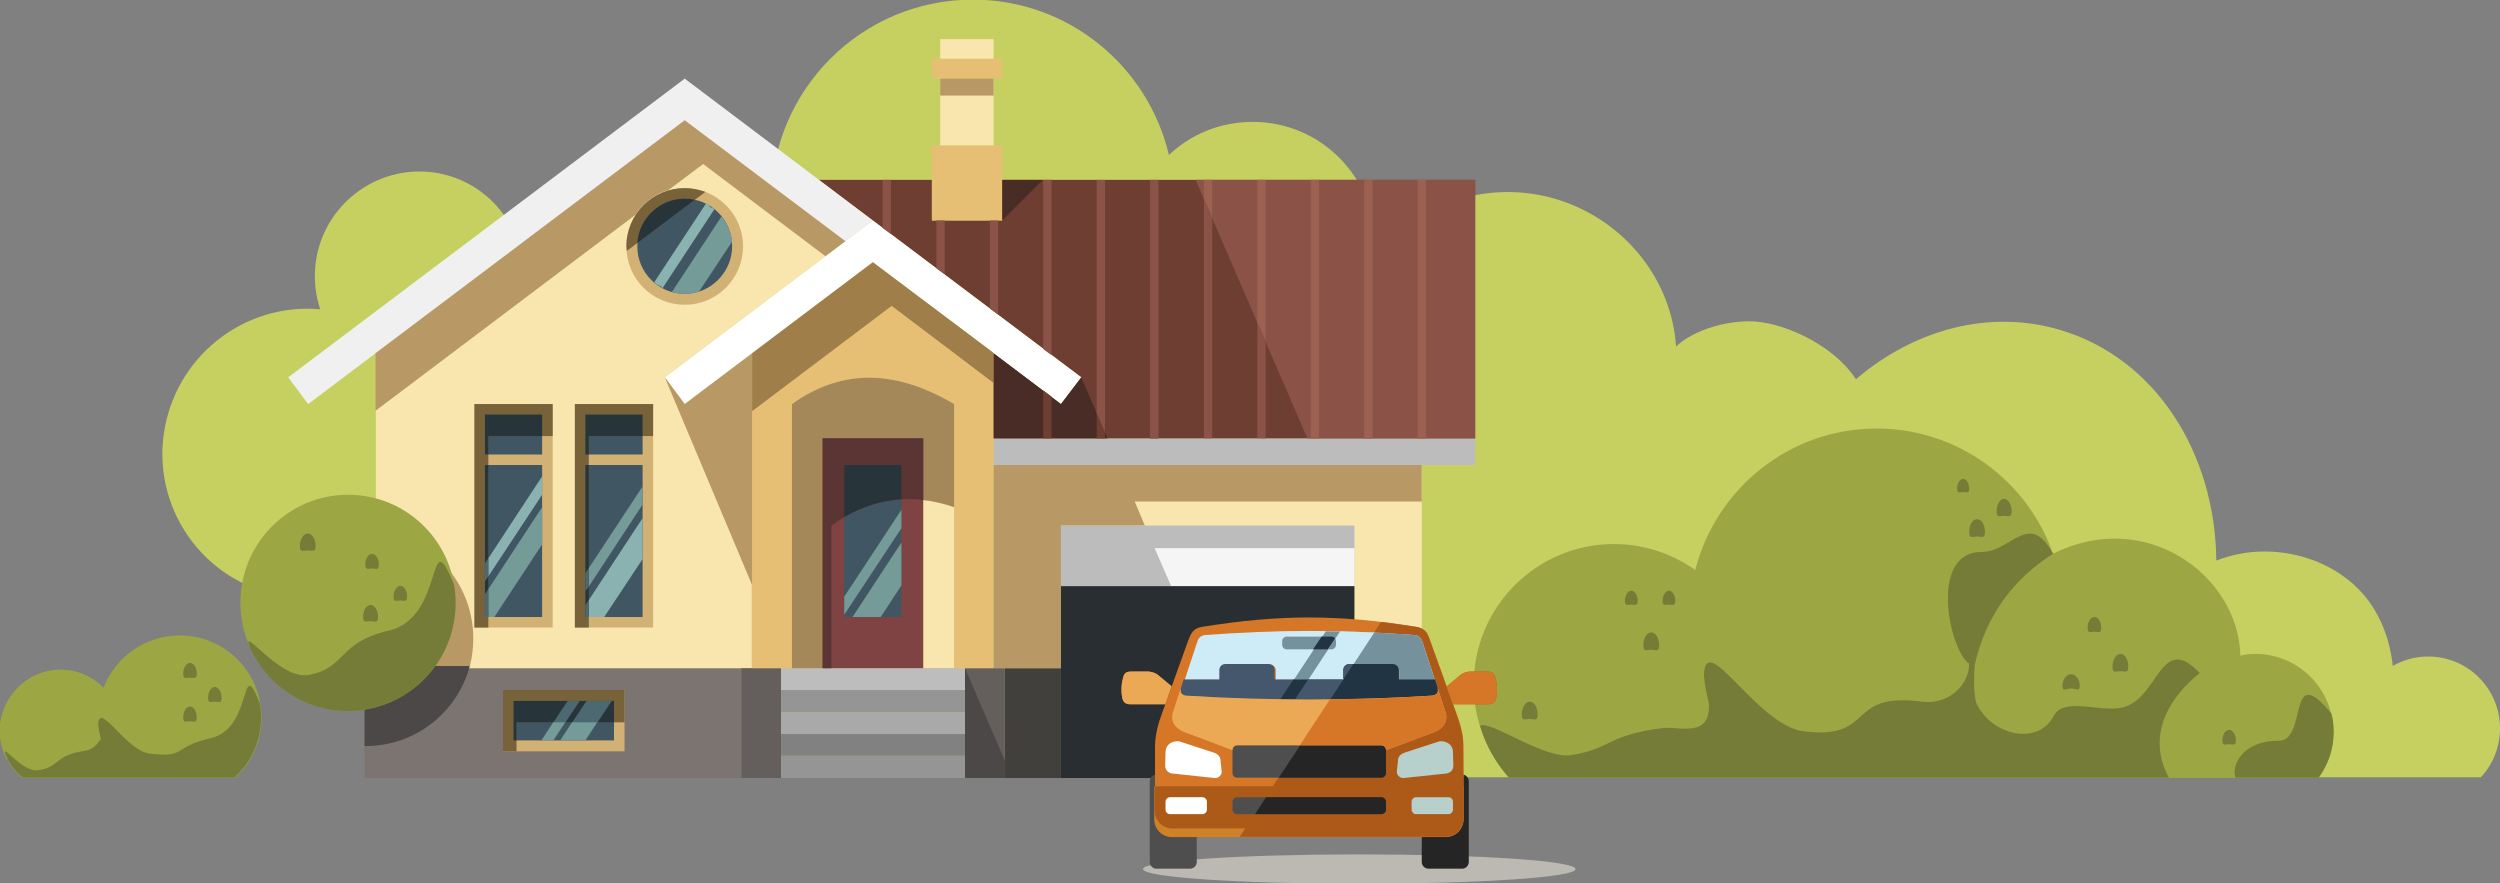 <?xml version="1.0" encoding="utf-8"?>
<!-- Generator: Adobe Illustrator 21.0.2, SVG Export Plug-In . SVG Version: 6.00 Build 0)  -->
<svg version="1.1" id="Layer_1" xmlns="http://www.w3.org/2000/svg" xmlns:xlink="http://www.w3.org/1999/xlink" x="0px" y="0px"
	 viewBox="0 0 664.5 234.8" style="enable-background:new 0 0 664.5 234.8;" xml:space="preserve">
<rect x="0" y="0" width="664.5" height="234.8" fill="#808080" stroke="none"/>
<style type="text/css">
	.st0{fill-rule:evenodd;clip-rule:evenodd;fill:#C6D061;}
	.st1{fill-rule:evenodd;clip-rule:evenodd;fill:#9CA744;}
	.st2{fill-rule:evenodd;clip-rule:evenodd;fill:#757C38;}
	.st3{fill-rule:evenodd;clip-rule:evenodd;fill:#7C7470;}
	.st4{fill-rule:evenodd;clip-rule:evenodd;fill:#D2B174;}
	.st5{fill-rule:evenodd;clip-rule:evenodd;fill:#F9E6AE;}
	.st6{fill-rule:evenodd;clip-rule:evenodd;fill:#42403D;}
	.st7{fill-rule:evenodd;clip-rule:evenodd;fill:#BCBCBC;}
	.st8{fill-rule:evenodd;clip-rule:evenodd;fill:#6F3E33;}
	.st9{fill-rule:evenodd;clip-rule:evenodd;fill:#645F5C;}
	.st10{fill-rule:evenodd;clip-rule:evenodd;fill:#959595;}
	.st11{fill-rule:evenodd;clip-rule:evenodd;fill:#818181;}
	.st12{fill-rule:evenodd;clip-rule:evenodd;fill:#A9A9A9;}
	.st13{fill-rule:evenodd;clip-rule:evenodd;fill:#F0F0F0;}
	.st14{fill-rule:evenodd;clip-rule:evenodd;fill:#BDBDBD;}
	.st15{fill-rule:evenodd;clip-rule:evenodd;fill:#405662;}
	.st16{fill-rule:evenodd;clip-rule:evenodd;fill:#E7BF74;}
	.st17{fill-rule:evenodd;clip-rule:evenodd;fill:#F5F5F5;}
	.st18{fill-rule:evenodd;clip-rule:evenodd;fill:#FFFFFF;}
	.st19{fill-rule:evenodd;clip-rule:evenodd;fill:#B89966;}
	.st20{fill-rule:evenodd;clip-rule:evenodd;fill:#9F7E49;}
	.st21{fill-rule:evenodd;clip-rule:evenodd;fill:#A58859;}
	.st22{fill-rule:evenodd;clip-rule:evenodd;fill:#4A2C26;}
	.st23{fill:#6F3E33;}
	.st24{fill-rule:evenodd;clip-rule:evenodd;fill:#77623A;}
	.st25{fill-rule:evenodd;clip-rule:evenodd;fill:#27343A;}
	.st26{fill-rule:evenodd;clip-rule:evenodd;fill:#4C4847;}
	.st27{fill-rule:evenodd;clip-rule:evenodd;fill:#759B99;}
	.st28{fill-rule:evenodd;clip-rule:evenodd;fill:#89B2B0;}
	.st29{fill-rule:evenodd;clip-rule:evenodd;fill:#7F4343;}
	.st30{fill-rule:evenodd;clip-rule:evenodd;fill:#5B3434;}
	.st31{fill-rule:evenodd;clip-rule:evenodd;fill:#4C6972;}
	.st32{fill-rule:evenodd;clip-rule:evenodd;fill:#8B5347;}
	.st33{fill:#9D6152;}
	.st34{fill:#8B5347;}
	.st35{fill-rule:evenodd;clip-rule:evenodd;fill:#282E31;}
	.st36{fill-rule:evenodd;clip-rule:evenodd;fill:#BBB9B1;}
	.st37{fill-rule:evenodd;clip-rule:evenodd;fill:#D67627;}
	.st38{fill-rule:evenodd;clip-rule:evenodd;fill:#4E4E4E;}
	.st39{fill-rule:evenodd;clip-rule:evenodd;fill:#252525;}
	.st40{fill-rule:evenodd;clip-rule:evenodd;fill:#CF8127;}
	.st41{fill-rule:evenodd;clip-rule:evenodd;fill:#AD5918;}
	.st42{fill-rule:evenodd;clip-rule:evenodd;fill:#B8D0CC;}
	.st43{fill-rule:evenodd;clip-rule:evenodd;fill:#CEECF8;}
	.st44{fill-rule:evenodd;clip-rule:evenodd;fill:#45576C;}
	.st45{fill-rule:evenodd;clip-rule:evenodd;fill:#75919C;}
	.st46{fill-rule:evenodd;clip-rule:evenodd;fill:#213443;}
	.st47{fill-rule:evenodd;clip-rule:evenodd;fill:#EBA956;}
</style>
<g>
	<path class="st0" d="M365.7,65.9c33.9-31.4,77.4-8.4,79.8,26.2c3.3-3.2,10.7-6.6,19.3-6.7c8.6-0.1,22.5,6.1,28.5,15.4
		c15.5-13.2,35.4-18.7,54.3-13.1c25.3,7.5,41.2,32.6,41.5,61.3c15.7-6.2,35.3-0.1,42.9,14.6c2.2,4.1,3.5,8.7,4,13.4
		c2.8-1.6,6-2.5,9.4-2.5c10.6,0,19.1,8.6,19.1,19.1c0,5-1.9,9.6-5.1,13h-522c-9.1-11.8-14.5-26.3-14.5-42
		c0-32.8,23.4-60.4,55.1-68.5c-1.4-3.1-2.3-6.6-2.3-10.2c0-13.4,10.8-24.2,24.1-24.2c2,0,4,0.3,5.9,0.7c-0.5-2.9-0.7-5.8-0.7-8.8
		c0-29.7,24-53.7,53.6-53.7c25.3,0,46.5,17.6,52.1,41.3c5.8-5.5,13.6-8.8,22.3-8.8c18,0,32.5,14.6,32.5,32.6
		C365.7,65.4,365.7,65.6,365.7,65.9L365.7,65.9z"/>
	<path class="st0" d="M115,45.8c15.2,2,25.9,15.9,23.9,31.2c-1.7,12.9-11.9,22.6-24.3,24.1c4.1,7.1,6,15.5,4.9,24.3
		c-2.7,21-22,35.9-43,33.2c-21-2.7-35.8-22-33-43C46.3,95,64.7,80.4,85.1,82.2c-1.3-3.9-1.7-8-1.2-12.3
		C85.9,54.6,99.8,43.9,115,45.8L115,45.8z"/>
	<path class="st1" d="M16.1,178c4.5,0,8.5,1.8,11.4,4.8c3.2-8.1,11-13.9,20.3-13.9c12,0,21.7,9.8,21.7,21.8c0,6.4-2.7,12.1-7.1,16.1
		c-22.5,0-35.2,0-56.4,0c-3.7-3-6.1-7.5-6.1-12.6C0,185.3,7.2,178,16.1,178L16.1,178z"/>
	<path class="st2" d="M22.4,199.6c2.1-0.3,3.4-1.6,4.4-3.2l0,0c-0.3-1.2-0.6-2.5-0.7-3.8c0.2-6.5,7.3,6.9,13.7,7.7
		c9.9,1.2,5.8-1.7,16.2-4.1c11.5-2.6,7.6-22.9,13.1-9.2l0,0c0.2,1.2,0.3,2.4,0.3,3.6c0,6.4-2.7,12.1-7.1,16.1H6.1
		c-1.7-1.3-3.1-3-4.1-4.9l0-0.1c-2.9-6.2,3.6,3.9,8.3,3C15.8,203.9,14.6,200.7,22.4,199.6L22.4,199.6z"/>
	<path class="st2" d="M50.5,187.8c1,0,1.8,1.3,1.8,2.9c0,1.6-0.8,1-1.8,1s-1.8,0.6-1.8-1C48.7,189.1,49.5,187.8,50.5,187.8
		L50.5,187.8z"/>
	<path class="st2" d="M57.1,182.6c1,0,1.8,1.3,1.8,2.9c0,1.6-0.8,1-1.8,1c-1,0-1.8,0.6-1.8-1C55.3,183.9,56.1,182.6,57.1,182.6
		L57.1,182.6z"/>
	<path class="st2" d="M50.5,176.2c1,0,1.8,1.3,1.8,2.9c0,1.6-0.8,1-1.8,1s-1.8,0.6-1.8-1C48.7,177.5,49.5,176.2,50.5,176.2
		L50.5,176.2z"/>
	<path class="st1" d="M599.5,173.8c11.4,0,20.7,9.3,20.7,20.8c0,4.6-1.5,8.8-4,12.2H401.1c-5.8-6.6-9.4-15.3-9.4-24.8
		c0-20.7,16.7-37.4,37.3-37.4c8,0,15.5,2.6,21.6,6.9c5.5-21.6,25-37.6,48.2-37.6c21.7,0,40.1,13.9,46.9,33.3
		c24.3-12.3,49.2,5.4,49.8,27.1C596.8,173.9,598.1,173.8,599.5,173.8L599.5,173.8z"/>
	<path class="st2" d="M605.7,196.9c7.8,0,2.1-21.8,14-7.2c0.4,1.6,0.6,3.2,0.6,4.8c0,4.6-1.5,8.8-4,12.2h-22.1
		C593,203.6,596,196.8,605.7,196.9L605.7,196.9z"/>
	<path class="st2" d="M563.6,173.8c1.2,0,2.1,1.5,2.1,3.4s-0.9,1.2-2.1,1.2c-1.2,0-2.1,0.7-2.1-1.2
		C561.5,175.3,562.5,173.8,563.6,173.8L563.6,173.8z"/>
	<path class="st2" d="M550.5,179.2c1.3,0,2.3,1.4,2.3,3.1c0,1.7-1,0.7-2.3,0.7c-1.3,0-2.3,1-2.3-0.7
		C548.2,180.6,549.2,179.2,550.5,179.2L550.5,179.2z"/>
	<path class="st2" d="M556.7,164c1,0,1.8,1.3,1.8,2.9c0,1.6-0.8,1-1.8,1c-1,0-1.8,0.6-1.8-1C554.8,165.3,555.7,164,556.7,164
		L556.7,164z"/>
	<path class="st2" d="M532.7,132.6c1.1,0,2,1.5,2,3.3c0,1.8-0.9,1.2-2,1.2c-1.1,0-2,0.7-2-1.2C530.7,134,531.6,132.6,532.7,132.6
		L532.7,132.6z"/>
	<path class="st2" d="M525.5,138c1.2,0,2.1,1.5,2.1,3.4c0,1.9-0.9,1.2-2.1,1.2c-1.2,0-2.1,0.7-2.1-1.2
		C523.4,139.5,524.3,138,525.5,138L525.5,138z"/>
	<path class="st2" d="M521.8,127.3c0.9,0,1.6,1.2,1.6,2.6c0,1.4-0.7,0.9-1.6,0.9c-0.9,0-1.6,0.5-1.6-0.9
		C520.2,128.4,520.9,127.3,521.8,127.3L521.8,127.3z"/>
	<path class="st2" d="M592.5,194c1,0,1.8,1.3,1.8,2.8c0,1.6-0.8,1-1.8,1c-1,0-1.8,0.6-1.8-1C590.7,195.3,591.5,194,592.5,194
		L592.5,194z"/>
	<path class="st2" d="M442.1,193.5c4-0.5,12.8,2.9,12.1-6.7l0,0c-0.6-2.4-1.1-4.8-1.3-7.3c0.4-12.6,14.1,13.4,26.6,14.9
		c19.2,2.3,10.9-10.6,31.4-7.9c7,0.9,12.5-4.4,12.5-10.1c-5.2-3.4-10.9-29.7,3.3-29.7c8,0,12.6-11.3,19,0.5
		c-10.5,6.6-17.9,16.5-20.8,29.5c-0.3,3.4-0.3,6.7,0.3,9.9c3.8,8.8,16.4,11.8,20.6,3.8c2.9-5.6,13.2-0.5,19.2-2.6
		c8.9-3.1,9.5-19.7,19.7-8.9c-7.3,5.8-14.6,16-8.2,27.8H537h-1.1l-134.8,0l0,0c-3.5-3.9-6.2-8.6-7.7-13.8c2.7-1.6,17,9,24.3,7.8
		C428.6,198.9,427,195.4,442.1,193.5L442.1,193.5z M524.5,176.7c0.1,0.1,0.3,0.1,0.3,0C524.8,176.7,524.7,176.7,524.5,176.7
		L524.5,176.7z"/>
	<path class="st2" d="M438.9,168.1c1.2,0,2.1,1.5,2.1,3.4c0,1.9-0.9,1.2-2.1,1.2c-1.2,0-2.1,0.7-2.1-1.2
		C436.8,169.6,437.7,168.1,438.9,168.1L438.9,168.1z"/>
	<path class="st2" d="M443.6,157c0.9,0,1.7,1.2,1.7,2.7c0,1.5-0.8,1-1.7,1c-0.9,0-1.7,0.5-1.7-1C441.9,158.3,442.7,157,443.6,157
		L443.6,157z"/>
	<path class="st2" d="M433.6,157c0.9,0,1.7,1.2,1.7,2.7c0,1.5-0.8,1-1.7,1c-0.9,0-1.7,0.5-1.7-1C431.9,158.3,432.7,157,433.6,157
		L433.6,157z"/>
	<path class="st2" d="M406.6,186.5c1.2,0,2.1,1.5,2.1,3.4c0,1.9-0.9,1.2-2.1,1.2c-1.2,0-2.1,0.7-2.1-1.2
		C404.5,188.1,405.4,186.5,406.6,186.5L406.6,186.5z"/>
	<polygon class="st3" points="96.9,177.6 197,177.6 197,206.8 96.9,206.8 96.9,177.6 	"/>
	<polygon class="st4" points="133.7,183.4 166,183.4 166,199.7 133.7,199.7 133.7,183.4 	"/>
	<path class="st5" d="M99.8,93.9L182,32l42.7,32.1l-48,36.2l5.3,7.1l17.9-13.5v83.7h-100V93.9L99.8,93.9z M210.5,177.6h43.1v-70.2
		c-16.4-9.7-30.5-9-43.1,0V177.6L210.5,177.6z"/>
	<path class="st4" d="M182,50c8.5,0,15.5,6.9,15.5,15.5c0,8.5-6.9,15.5-15.5,15.5s-15.5-6.9-15.5-15.5C166.5,56.9,173.5,50,182,50
		L182,50z"/>
	<polygon class="st5" points="377.9,123.6 377.9,177.6 360,177.6 360,139.7 282,139.7 282,177.6 264.1,177.6 264.1,123.6 
		377.9,123.6 	"/>
	<polygon class="st6" points="267.1,177.6 282,177.6 282,206.8 267.1,206.8 267.1,177.6 	"/>
	<polygon class="st7" points="264.1,116.5 392.1,116.5 392.1,123.6 264.1,123.6 264.1,116.5 	"/>
	<polygon class="st8" points="217.6,47.8 247.7,47.8 247.7,58.6 266.4,58.6 266.4,47.8 392.1,47.8 392.1,116.5 264.1,116.5 
		264.1,93.9 282,107.4 287.4,100.3 217.6,47.8 	"/>
	<polygon class="st9" points="256.5,177.6 267.1,177.6 267.1,206.8 256.5,206.8 256.5,177.6 	"/>
	<polygon class="st9" points="197,177.6 207.6,177.6 207.6,206.8 197,206.8 197,177.6 	"/>
	<polygon class="st3" points="360,177.6 380.8,177.6 380.8,206.8 360,206.8 360,177.6 	"/>
	<polygon class="st10" points="207.6,206.8 256.5,206.8 256.5,200.9 207.6,200.9 207.6,206.8 	"/>
	<polygon class="st11" points="207.6,200.9 256.5,200.9 256.5,195.1 207.6,195.1 207.6,200.9 	"/>
	<polygon class="st12" points="207.6,195.1 256.5,195.1 256.5,189.3 207.6,189.3 207.6,195.1 	"/>
	<polygon class="st10" points="207.6,189.3 256.5,189.3 256.5,183.4 207.6,183.4 207.6,189.3 	"/>
	<polygon class="st13" points="232,58.6 182,20.9 76.6,100.3 81.9,107.4 182,32 224.6,64.2 232,58.6 	"/>
	<polygon class="st5" points="249.9,20.9 264.1,20.9 264.1,38.7 249.9,38.7 249.9,20.9 	"/>
	<polygon class="st14" points="207.6,183.4 256.5,183.4 256.5,177.6 207.6,177.6 207.6,183.4 	"/>
	<path class="st15" d="M182,52.8c7,0,12.6,5.7,12.6,12.6S189,78.1,182,78.1c-7,0-12.6-5.7-12.6-12.6S175,52.8,182,52.8L182,52.8z"/>
	<polygon class="st16" points="247.7,15.6 266.4,15.6 266.4,20.9 247.7,20.9 247.7,15.6 	"/>
	<polygon class="st5" points="249.9,10.4 264.1,10.4 264.1,15.6 249.9,15.6 249.9,10.4 	"/>
	<polygon class="st16" points="247.7,38.7 266.4,38.7 266.4,58.6 247.7,58.6 247.7,38.7 	"/>
	<polygon class="st4" points="152.8,166.8 173.6,166.8 173.6,107.4 152.8,107.4 152.8,166.8 	"/>
	<polygon class="st15" points="136.5,186.3 163.2,186.3 163.2,196.8 136.5,196.8 136.5,186.3 	"/>
	<polygon class="st4" points="126.1,166.8 146.9,166.8 146.9,107.4 126.1,107.4 126.1,166.8 	"/>
	<polygon class="st17" points="282,139.7 360,139.7 360,155.8 282,155.8 282,139.7 	"/>
	<path class="st16" d="M199.9,93.9L232,69.7l32.1,24.2v83.7h-64.3V93.9L199.9,93.9z M210.5,177.6h43.1v-70.2
		c-16.4-9.7-30.5-9-43.1,0V177.6L210.5,177.6z"/>
	<polygon class="st18" points="287.4,100.3 232,58.6 232,58.6 176.7,100.3 182,107.4 232,69.7 282,107.4 287.4,100.3 	"/>
	<path class="st19" d="M99.8,93.9L182,32l42.7,32.1l-5.3,4l-32.5-24.5l-9.2,6.9c-3.7,1.1-6.8,3.5-8.8,6.6l-69.1,52.1V93.9L99.8,93.9
		z"/>
	<polygon class="st20" points="199.9,93.9 232,69.7 264.1,93.8 264.1,101.8 237,81.3 199.9,109.3 199.9,93.9 	"/>
	<path class="st21" d="M210.5,177.6H221v-37.9c9.8-7,20.5-9,32.6-4.9v-27.4c-16.4-9.7-30.5-9-43.1,0V177.6L210.5,177.6z"/>
	<polygon class="st19" points="377.9,123.6 377.9,133.3 301.6,133.3 304.3,139.7 282,139.7 282,177.6 264.1,177.6 264.1,123.6 
		377.9,123.6 	"/>
	<polygon class="st7" points="282,139.7 360,139.7 360,145.7 306.9,145.7 311.3,155.8 282,155.8 282,139.7 	"/>
	<polygon class="st22" points="294.4,116.5 264.1,116.5 264.1,93.9 282,107.4 287.4,100.3 294.4,116.5 	"/>
	<path class="st23" d="M291.5,116.5v-6.6l2.2,5v1.6H291.5L291.5,116.5z M277.3,116.5v-12.7l2.2,1.6v11.1H277.3L277.3,116.5z"/>
	<path class="st24" d="M182,50c1.9,0,3.8,0.4,5.5,1l-20.9,15.7c0-0.4-0.1-0.9-0.1-1.3C166.5,56.9,173.5,50,182,50L182,50z"/>
	<path class="st25" d="M182,52.8c0.9,0,1.8,0.1,2.7,0.3l-15.3,11.5C169.8,58.1,175.3,52.8,182,52.8L182,52.8z"/>
	<path class="st15" d="M128.9,123.6h15.2V164h-15.2V123.6L128.9,123.6z M128.9,110.2h15.2v10.6h-15.2V110.2L128.9,110.2z"/>
	<polygon class="st24" points="133.7,199.7 137.3,199.7 137.3,192 166,192 166,183.4 133.7,183.4 133.7,199.7 	"/>
	<polygon class="st25" points="136.5,186.3 163.2,186.3 163.2,192 137.3,192 137.3,196.8 136.5,196.8 136.5,186.3 	"/>
	<polygon class="st22" points="266.4,58.6 266.4,47.8 277.2,47.8 266.4,58.6 	"/>
	<polygon class="st19" points="249.9,20.9 264.1,20.9 264.1,25.4 249.9,25.4 249.9,20.9 	"/>
	<polygon class="st26" points="256.5,177.6 267.1,202.2 267.1,206.8 256.5,206.8 256.5,177.6 	"/>
	<path class="st27" d="M155.6,196.8l3.2-4.9h-6.7l-3.2,4.9H155.6L155.6,196.8z M147.1,196.8l3.2-4.9h-3.2l-3.2,4.9H147.1
		L147.1,196.8z"/>
	<path class="st28" d="M176.1,76.6l13.8-21l0,0l0,0c-0.1-0.1-0.1-0.1-0.2-0.2l-0.1,0c-0.1,0-0.1-0.1-0.2-0.1l-0.1,0
		c-0.1,0-0.1-0.1-0.2-0.1c0,0-0.1,0-0.1-0.1c-0.1,0-0.1-0.1-0.2-0.1c0,0-0.1,0-0.1-0.1c0,0-0.1-0.1-0.1-0.1c0,0-0.1-0.1-0.1-0.1
		c0,0-0.1-0.1-0.1-0.1c0,0-0.1-0.1-0.1-0.1c0,0-0.1,0-0.1-0.1c0,0-0.1-0.1-0.1-0.1c0,0-0.1,0-0.1-0.1c-0.1,0-0.1-0.1-0.2-0.1
		c0,0-0.1,0-0.1-0.1h0l-13.8,21l0,0c0,0,0.1,0.1,0.1,0.1c0,0,0.1,0.1,0.1,0.1c0,0,0.1,0.1,0.1,0.1c0,0,0.1,0,0.1,0.1
		c0,0,0.1,0.1,0.2,0.1c0,0,0.1,0,0.1,0.1c0.1,0,0.1,0.1,0.2,0.1c0,0,0.1,0,0.1,0.1c0.1,0,0.1,0.1,0.2,0.1l0.1,0
		c0.1,0,0.1,0.1,0.2,0.1l0,0l0,0c0.1,0,0.2,0.1,0.2,0.1l0,0l0,0c0.1,0,0.1,0.1,0.2,0.1l0,0C175.9,76.6,176,76.6,176.1,76.6
		L176.1,76.6L176.1,76.6z"/>
	<path class="st27" d="M185.8,77.5l8.8-13.3c-0.3-2.5-1.3-4.9-2.8-6.7l-13.2,20.1c1.1,0.3,2.3,0.5,3.5,0.5
		C183.3,78.1,184.6,77.9,185.8,77.5L185.8,77.5z"/>
	<polygon class="st29" points="218.6,116.5 245.4,116.5 245.4,177.6 218.6,177.6 218.6,116.5 	"/>
	<polygon class="st15" points="224.4,123.6 239.6,123.6 239.6,164 224.4,164 224.4,123.6 	"/>
	<path class="st30" d="M218.6,116.5h26.8v16.4c-8.8-1-16.9,1.4-24.4,6.8v37.9h-2.3V116.5L218.6,116.5z"/>
	<path class="st25" d="M224.4,123.6h15.2v9.1c-5.3,0.3-10.4,1.9-15.2,4.7V123.6L224.4,123.6z"/>
	<path class="st15" d="M155.6,123.6h15.2V164h-15.2V123.6L155.6,123.6z M155.6,110.2h15.2v10.6h-15.2V110.2L155.6,110.2z"/>
	<polygon class="st24" points="152.8,166.8 156.5,166.8 156.5,115.9 173.6,115.9 173.6,107.4 152.8,107.4 152.8,166.8 	"/>
	<path class="st25" d="M155.6,123.6h0.9V164h-0.9V123.6L155.6,123.6z M155.6,110.2h15.2v5.7h-14.3v4.9h-0.9V110.2L155.6,110.2z"/>
	<polygon class="st24" points="126.1,166.8 129.8,166.8 129.8,115.9 146.9,115.9 146.9,107.4 126.1,107.4 126.1,166.8 	"/>
	<path class="st25" d="M128.9,123.6h0.9V164h-0.9V123.6L128.9,123.6z M128.9,110.2h15.2v5.7h-14.3v4.9h-0.9V110.2L128.9,110.2z"/>
	<polygon class="st28" points="129.8,153.2 144.1,131.5 144.1,126.6 129.8,148.4 129.8,153.2 	"/>
	<polygon class="st27" points="131.4,164 144.1,144.7 144.1,134.8 129.8,156.6 129.8,164 131.4,164 	"/>
	<polygon class="st27" points="156.5,155.9 170.8,134.1 170.8,129.3 156.5,151 156.5,155.9 	"/>
	<polygon class="st28" points="160.6,164 170.8,148.6 170.8,137.7 156.5,159.5 156.5,164 160.6,164 	"/>
	<polygon class="st27" points="224.4,163.4 239.6,140.4 239.6,135.5 224.4,158.6 224.4,163.4 	"/>
	<polygon class="st27" points="234.1,164 239.6,155.6 239.6,144.2 226.6,164 234.1,164 	"/>
	<path class="st31" d="M158.8,192l3.8-5.7h-6.7l-3.8,5.7H158.8L158.8,192z M150.3,192l3.8-5.7h-3.2l-3.8,5.7H150.3L150.3,192z"/>
	<path class="st31" d="M156.5,159.5l-0.9,1.3v3.2h0.9V159.5L156.5,159.5z M155.6,157.2l0.9-1.3V151l-0.9,1.3V157.2L155.6,157.2z"/>
	<path class="st31" d="M129.8,156.6l-0.9,1.3v6.1h0.9V156.6L129.8,156.6z M128.9,154.5l0.9-1.3v-4.8l-0.9,1.3V154.5L128.9,154.5z"/>
	<polygon class="st32" points="317.8,47.8 392.1,47.8 392.1,116.5 347.5,116.5 317.8,47.8 	"/>
	<path class="st33" d="M376.8,116.5V47.8h2.2v68.8H376.8L376.8,116.5z M320,52.7v-4.9h2.2v10L320,52.7L320,52.7z M334.2,85.7V47.8
		h2.2v42.9L334.2,85.7L334.2,85.7z M348.4,116.5V47.8h2.2v68.8H348.4L348.4,116.5z M362.6,116.5V47.8h2.2v68.8H362.6L362.6,116.5z"
		/>
	<path class="st34" d="M234.6,60.6V47.8h2.2v14.4L234.6,60.6L234.6,60.6z M248.9,71.3V58.6h2.2v14.3L248.9,71.3L248.9,71.3z
		 M263.1,82V58.6h2.2v25L263.1,82L263.1,82z M277.3,92.8v-45h2.2v46.6L277.3,92.8L277.3,92.8z M291.5,109.9V47.8h2.2v67.1
		L291.5,109.9L291.5,109.9z M305.7,116.5V47.8h2.2v68.8H305.7L305.7,116.5z M320,116.5V52.7l2.2,5v58.8H320L320,116.5z M334.2,116.5
		V85.7l2.2,5v25.8H334.2L334.2,116.5z"/>
	<polygon class="st35" points="282,155.8 360,155.8 360,206.8 282,206.8 282,155.8 	"/>
	<path class="st36" d="M361.3,227.1c31.7,0,57.5,1.7,57.5,3.9s-25.7,3.9-57.5,3.9c-31.7,0-57.5-1.7-57.5-3.9
		S329.5,227.1,361.3,227.1L361.3,227.1z"/>
	<path class="st37" d="M376.4,166.6c2.5,0.4,3.1,1.6,3.9,4l6.8,18.9c0.9,2.5,1.9,5.4,1.9,8.6l0,10.9H307l0-10.9
		c0.1-3.2,1-6.2,1.9-8.6l6.8-18.9c0.9-2.4,1.4-3.6,3.9-4C340.2,163.3,355.8,163.3,376.4,166.6L376.4,166.6z M300.5,187.2h9.2
		l1.7-4.8l0,0l-3.5-2.9c-0.8-0.7-1.7-0.9-2.6-1h-4.8c-0.9,0-1.6,0.3-1.9,1.3c-0.5,1.7-0.7,3.6-0.3,5.7
		C298.5,186.6,299.1,187.2,300.5,187.2L300.5,187.2z"/>
	<path class="st38" d="M318.1,222.5v6.6c0,1-0.8,1.8-1.8,1.8h-8.9c-1,0-1.8-0.8-1.8-1.8v-21.4c0-0.9,0.6-1.6,1.4-1.8l0,3v6.5v2.2
		c0,2.6,2.1,4.7,4.7,4.7H318.1L318.1,222.5z"/>
	<path class="st39" d="M377.9,222.5v6.6c0,1,0.8,1.8,1.8,1.8h8.9c1,0,1.8-0.8,1.8-1.8v-21.4c0-0.9-0.6-1.6-1.4-1.8l0,3v6.5v2.2
		c0,2.6-2.1,4.7-4.7,4.7H377.9L377.9,222.5z"/>
	<path class="st40" d="M389,209v8.8c0,2.6-2.1,4.7-4.7,4.7h-72.8c-2.6,0-4.7-2.1-4.7-4.7V209H389L389,209z"/>
	<path class="st41" d="M389,209v6.5v2.2c0,2.6-2.1,4.7-4.7,4.7h-54.8l1.5-2.2h-19.4c-2.6,0-4.7-2.1-4.7-4.7V209h31.4l0,0l28.8-43.7
		c3,0.4,6,0.8,9.2,1.3c2.5,0.4,3.1,1.6,3.9,4l6.8,18.9c0.9,2.5,1.9,5.4,1.9,8.6L389,209L389,209L389,209z M395.5,187.2h-9.2
		l-1.7-4.8l0,0l3.5-2.9c0.8-0.7,1.7-0.9,2.6-1h4.8c0.9,0,1.6,0.3,1.9,1.3c0.5,1.7,0.7,3.6,0.3,5.7
		C397.5,186.6,396.9,187.2,395.5,187.2L395.5,187.2z"/>
	<path class="st38" d="M328.8,198.1h38.3c0.7,0,1.2,0.6,1.2,1.2v6.2c0,0.7-0.6,1.2-1.2,1.2h-38.3c-0.7,0-1.2-0.6-1.2-1.2v-6.2
		C327.6,198.6,328.2,198.1,328.8,198.1L328.8,198.1z"/>
	<path class="st42" d="M373.1,206.8l11.3-1.2c1-0.1,1.9-0.9,1.9-2l-0.1-3.6c0-2.8-2.9-3.2-3.8-2.9l-8.9,2.9c-1,0.3-1.8,0.9-1.9,2
		l-0.3,2.9C371.1,205.9,372.1,206.9,373.1,206.8L373.1,206.8z"/>
	<path class="st39" d="M345.6,198.1h21.6c0.7,0,1.2,0.6,1.2,1.2v6.2c0,0.7-0.6,1.2-1.2,1.2h-27.3L345.6,198.1L345.6,198.1z"/>
	<path class="st18" d="M322.9,206.8l-11.3-1.2c-1-0.1-1.9-0.9-1.9-2l0.1-3.6c0-2.8,2.9-3.2,3.8-2.9l8.9,2.9c1,0.3,1.8,0.9,1.9,2
		l0.3,2.9C324.9,205.9,323.9,206.9,322.9,206.8L322.9,206.8z"/>
	<path class="st43" d="M376,168.8c1.1,0.1,1.8,0.8,2.1,1.9l3.3,10h-9.5v-2.5c0-0.9-0.7-1.6-1.6-1.6h-11.5c-0.9,0-1.6,0.7-1.6,1.6
		v2.5h-18.1v-2.5c0-0.9-0.7-1.6-1.6-1.6h-11.5c-0.9,0-1.6,0.7-1.6,1.6v2.5h-9.5l3.3-10c0.3-1.1,1-1.8,2.1-1.9
		c9.3-0.7,18.7-1.1,28-1.1C357.3,167.7,366.7,168.1,376,168.8L376,168.8z"/>
	<path class="st44" d="M381.4,180.6l0.7,2.3c0.3,1.2,0,1.9-1.5,2.1c-10.8,0.7-21.7,1-32.6,1c-10.9,0-21.8-0.3-32.6-1
		c-1.4-0.1-1.8-0.9-1.5-2.1l0.7-2.3h9.5v-2.5c0-0.9,0.7-1.6,1.6-1.6h11.5c0.9,0,1.6,0.7,1.6,1.6v2.5h18.1v-2.5
		c0-0.9,0.7-1.6,1.6-1.6h11.5c0.9,0,1.6,0.7,1.6,1.6v2.5H381.4L381.4,180.6z"/>
	<path class="st45" d="M376,168.8c1.1,0.1,1.8,0.8,2.1,1.9l3.3,10h-9.5v-2.5c0-0.9-0.7-1.6-1.6-1.6h-11.5c-0.9,0-1.6,0.7-1.6,1.6
		v2.5h-13.3l8.5-12.9C360.2,167.8,368.1,168.2,376,168.8L376,168.8z"/>
	<path class="st46" d="M381.4,180.6l0.7,2.3c0.3,1.2,0,1.9-1.5,2.1c-10.8,0.7-21.7,1-32.6,1c-2.6,0-5.1,0-7.7-0.1l3.5-5.3h13.3v-2.5
		c0-0.9,0.7-1.6,1.6-1.6h11.5c0.9,0,1.6,0.7,1.6,1.6v2.5H381.4L381.4,180.6z"/>
	<path class="st45" d="M342,169.2H354c0.7,0,1.2,0.6,1.2,1.2v1c0,0.7-0.6,1.2-1.2,1.2H342c-0.7,0-1.2-0.6-1.2-1.2v-1
		C340.8,169.7,341.4,169.2,342,169.2L342,169.2z"/>
	<path class="st46" d="M351.3,169.2h2.6c0.7,0,1.2,0.6,1.2,1.2v1c0,0.7-0.6,1.2-1.2,1.2H349L351.3,169.2L351.3,169.2z"/>
	<path class="st43" d="M359.8,176.5h-1.1c-0.9,0-1.6,0.7-1.6,1.6v2.5h-9.3l8.4-12.8c3,0.1,6.1,0.2,9.1,0.3L359.8,176.5L359.8,176.5z
		"/>
	<path class="st44" d="M353.6,185.9c-1.9,0-3.7,0-5.6,0c-1.3,0-2.5,0-3.8,0l3.5-5.3h9.3v-2.5c0-0.9,0.7-1.6,1.6-1.6h1.1L353.6,185.9
		L353.6,185.9z"/>
	<path class="st45" d="M354.9,169.7c0.1,0.2,0.2,0.5,0.2,0.7v1c0,0.7-0.6,1.2-1.2,1.2h-1L354.9,169.7L354.9,169.7z"/>
	<path class="st38" d="M328.8,211.9h38.3c0.7,0,1.2,0.6,1.2,1.2v2.1c0,0.7-0.6,1.2-1.2,1.2h-38.3c-0.7,0-1.2-0.6-1.2-1.2v-2.1
		C327.6,212.5,328.2,211.9,328.8,211.9L328.8,211.9z"/>
	<path class="st18" d="M311,211.9h8.6c0.7,0,1.2,0.6,1.2,1.2v2.1c0,0.7-0.6,1.2-1.2,1.2H311c-0.7,0-1.2-0.6-1.2-1.2v-2.1
		C309.8,212.5,310.3,211.9,311,211.9L311,211.9z"/>
	<path class="st42" d="M376.4,211.9h8.6c0.7,0,1.2,0.6,1.2,1.2v2.1c0,0.7-0.6,1.2-1.2,1.2h-8.6c-0.7,0-1.2-0.6-1.2-1.2v-2.1
		C375.2,212.5,375.7,211.9,376.4,211.9L376.4,211.9z"/>
	<path class="st39" d="M336.5,211.9h30.7c0.7,0,1.2,0.6,1.2,1.2v2.1c0,0.7-0.6,1.2-1.2,1.2h-33.6L336.5,211.9L336.5,211.9z"/>
	<path class="st37" d="M395.5,187.2h-9.2l-1.7-4.8l0,0l3.5-2.9c0.8-0.7,1.7-0.9,2.6-1h4.8c0.9,0,1.6,0.3,1.9,1.3
		c0.5,1.7,0.7,3.6,0.3,5.7C397.5,186.6,396.9,187.2,395.5,187.2L395.5,187.2z"/>
	<path class="st47" d="M367.2,198.1c0.7,0,1.2,0.6,1.2,1.2v0.1l12.8-4.8c2.5-1,3.8-2.9,3-5.4l-2.1-6.4c0.3,1.2,0,1.9-1.5,2.1
		c-10.8,0.7-21.7,1-32.6,1c-10.9,0-21.8-0.3-32.6-1c-1.4-0.1-1.8-0.9-1.5-2.1l-2.1,6.4c-0.8,2.5,0.5,4.4,3,5.4l12.8,4.8v-0.1
		c0-0.7,0.6-1.2,1.2-1.2H348H367.2L367.2,198.1z"/>
	<path class="st37" d="M367.2,198.1c0.7,0,1.2,0.6,1.2,1.2v0.1l12.8-4.8c2.5-1,3.8-2.9,3-5.4l-2.1-6.4c0.3,1.2,0,1.9-1.5,2.1
		c-9,0.6-18,0.9-27.1,1l-8,12.2h2.4H367.2L367.2,198.1z"/>
	<path class="st47" d="M300.5,187.2h9.2l1.7-4.8l0,0l-3.5-2.9c-0.8-0.7-1.7-0.9-2.6-1h-4.8c-0.9,0-1.6,0.3-1.9,1.3
		c-0.5,1.7-0.7,3.6-0.3,5.7C298.5,186.6,299.1,187.2,300.5,187.2L300.5,187.2z"/>
	<polygon class="st19" points="176.7,100.3 182,107.4 199.9,93.9 199.9,155.5 176.7,100.3 	"/>
	<path class="st26" d="M124.9,176.9c-3.2,12.3-14.4,21.4-27.7,21.4l-0.3,0v-21.4H124.9L124.9,176.9z"/>
	<path class="st19" d="M99.8,141.1c14.6,1.3,26,13.6,26,28.6c0,2.5-0.3,5-0.9,7.3h-25V141.1L99.8,141.1z"/>
	<path class="st1" d="M92.5,131.5c15.8,0,28.6,12.8,28.6,28.7c0,15.8-12.8,28.7-28.6,28.7s-28.6-12.8-28.6-28.7
		C63.9,144.4,76.7,131.5,92.5,131.5L92.5,131.5z"/>
	<path class="st2" d="M103.4,167.6c15.1-3.5,10-30.1,17.3-12.1l0,0c0.3,1.6,0.4,3.1,0.4,4.8c0,15.8-12.8,28.7-28.6,28.7
		c-10.8,0-20.2-6-25.1-14.9l-0.1-0.1c-5.2-11,6.3,6.9,14.7,5.4C92.1,177.6,89.7,170.7,103.4,167.6L103.4,167.6z"/>
	<path class="st2" d="M98.5,160.8c1.1,0,2,1.4,2,3.2c0,1.8-0.9,1.1-2,1.1c-1.1,0-2,0.6-2-1.1C96.5,162.2,97.4,160.8,98.5,160.8
		L98.5,160.8z"/>
	<path class="st2" d="M106.4,155.7c1,0,1.8,1.3,1.8,2.9c0,1.6-0.8,1-1.8,1c-1,0-1.8,0.6-1.8-1C104.6,157.1,105.4,155.7,106.4,155.7
		L106.4,155.7z"/>
	<path class="st2" d="M98.9,147.2c1,0,1.8,1.3,1.8,2.9c0,1.6-0.8,1-1.8,1s-1.8,0.6-1.8-1C97.1,148.5,97.9,147.2,98.9,147.2
		L98.9,147.2z"/>
	<path class="st2" d="M81.8,141.8c1.1,0,2.1,1.5,2.1,3.3c0,1.8-0.9,1.2-2.1,1.2c-1.1,0-2.1,0.7-2.1-1.2
		C79.7,143.3,80.7,141.8,81.8,141.8L81.8,141.8z"/>
</g>
</svg>
